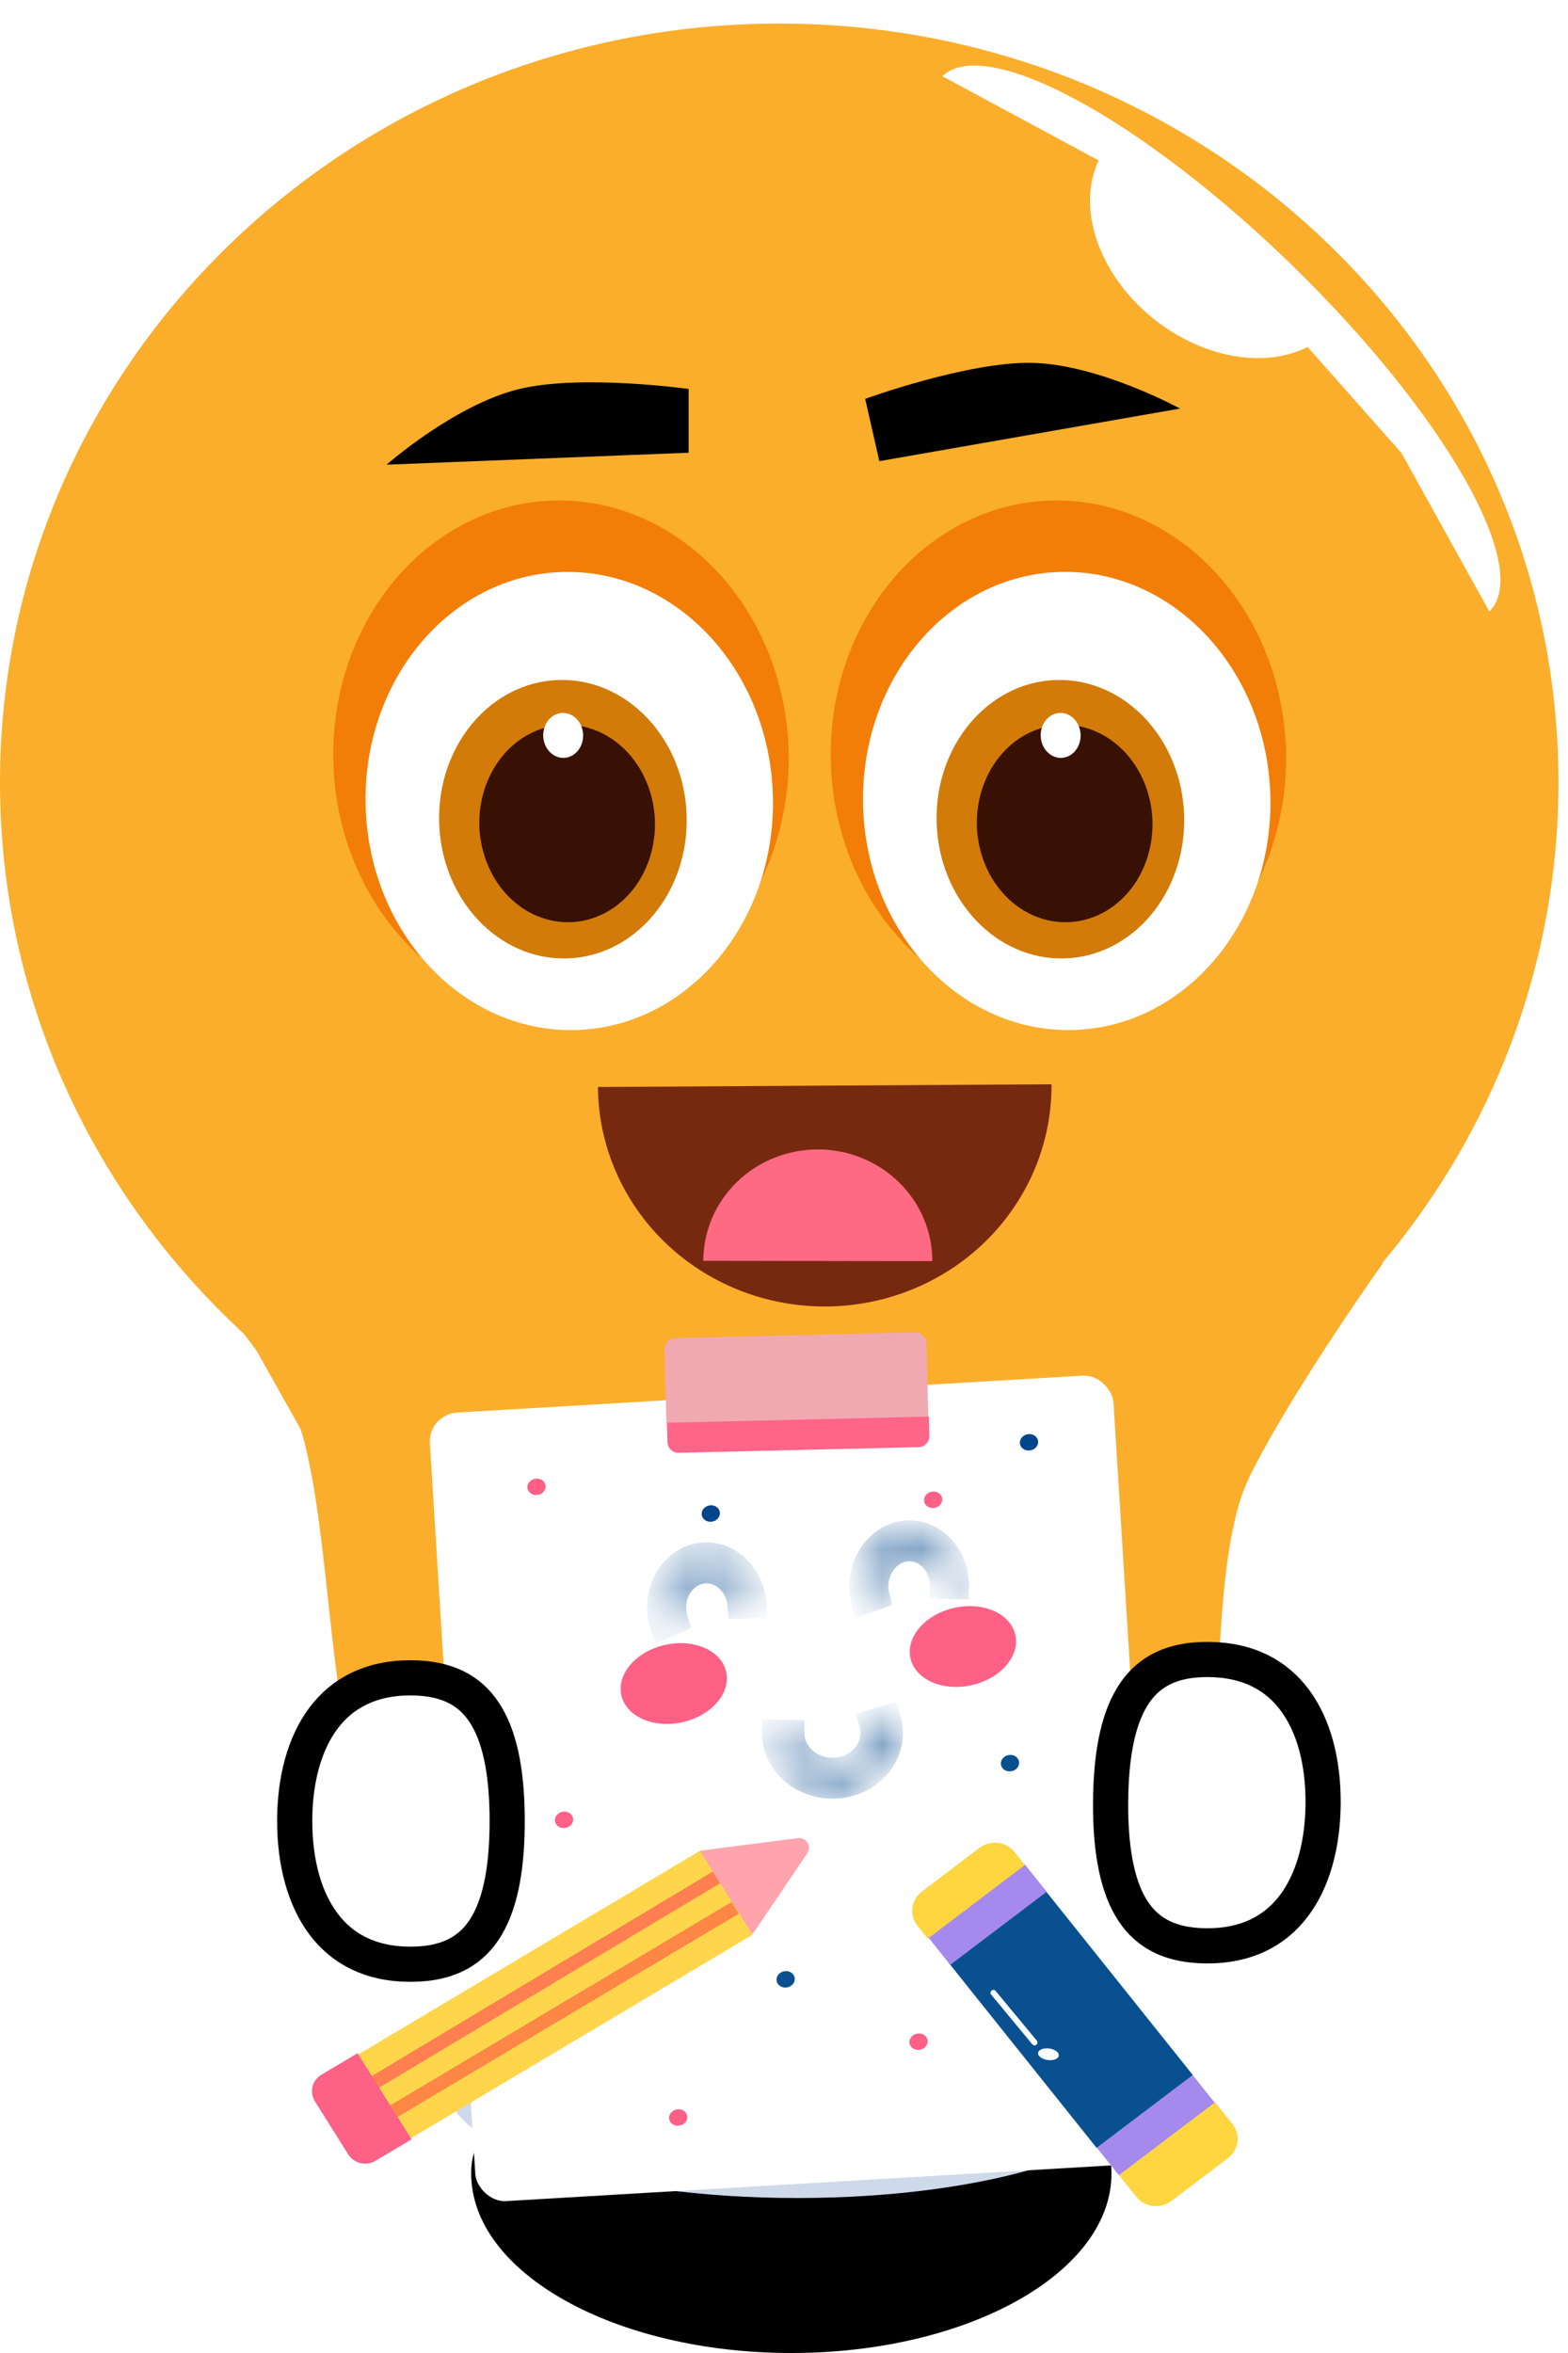 <svg width="40" height="60" viewBox="0 0 40 60" fill="none" xmlns="http://www.w3.org/2000/svg">
<path d="M19.879 0.601C30.857 0.601 39.757 9.264 39.757 19.95C39.757 24.597 38.073 28.861 35.268 32.197C35.265 32.201 35.267 32.206 35.272 32.207C35.276 32.207 35.279 32.212 35.276 32.215C34.481 33.332 32.695 35.973 31.87 37.668C30.836 39.792 31.3 44.478 30.63 45.658C30.113 46.569 28.975 46.379 27.941 46.366C22.634 46.299 11.605 46.124 9.951 45.962C8.316 45.802 8.601 39.729 7.708 36.562C7.687 36.489 7.658 36.421 7.621 36.355L6.539 34.432L6.281 34.088C6.244 34.038 6.203 33.993 6.157 33.951C2.364 30.427 0 25.457 0 19.95C0 9.264 8.9 0.601 19.879 0.601Z" fill="#FAAE2B"/>
<ellipse cx="6.527" cy="5.806" rx="6.527" ry="5.806" transform="matrix(0.029 1 -1 0.028 32.617 12.6)" fill="#F27E07"/>
<g filter="url(#filter0_d_1634_1183)">
<ellipse cx="5.84" cy="5.194" rx="5.84" ry="5.194" transform="matrix(0.029 1 -1 0.028 32.237 13.526)" fill="white"/>
</g>
<ellipse cx="3.55" cy="3.157" rx="3.55" ry="3.157" transform="matrix(0.029 1 -1 0.028 30.105 17.251)" fill="#D27B08"/>
<ellipse cx="2.486" cy="2.277" rx="2.486" ry="2.277" transform="matrix(0.347 0.938 -0.908 0.417 28.365 17.717)" fill="#381004"/>
<ellipse cx="0.573" cy="0.509" rx="0.573" ry="0.509" transform="matrix(0.029 1 -1 0.028 27.55 18.165)" fill="white"/>
<ellipse cx="6.527" cy="5.806" rx="6.527" ry="5.806" transform="matrix(0.029 1 -1 0.028 19.927 12.6)" fill="#F27E07"/>
<g filter="url(#filter1_d_1634_1183)">
<ellipse cx="5.84" cy="5.194" rx="5.84" ry="5.194" transform="matrix(0.029 1 -1 0.028 19.547 13.527)" fill="white"/>
</g>
<ellipse cx="3.55" cy="3.157" rx="3.55" ry="3.157" transform="matrix(0.029 1 -1 0.028 17.414 17.251)" fill="#D27B08"/>
<ellipse cx="2.486" cy="2.277" rx="2.486" ry="2.277" transform="matrix(0.347 0.938 -0.908 0.417 15.673 17.717)" fill="#381004"/>
<ellipse cx="0.573" cy="0.509" rx="0.573" ry="0.509" transform="matrix(0.029 1 -1 0.028 14.859 18.165)" fill="white"/>
<path d="M28.362 3.58C27.869 4.132 27.695 4.912 27.876 5.75C28.057 6.588 28.579 7.414 29.327 8.047C30.076 8.679 30.989 9.067 31.867 9.124C32.744 9.182 33.514 8.904 34.006 8.352L31.184 5.966L28.362 3.58Z" fill="white"/>
<path d="M37.993 15.592C38.526 15.076 38.301 13.863 37.369 12.218C36.437 10.574 34.874 8.634 33.023 6.824C31.173 5.014 29.187 3.483 27.502 2.568C25.817 1.653 24.572 1.428 24.04 1.944L28.508 4.35L32.447 7.821L35.751 11.55L37.993 15.592Z" fill="white"/>
<path d="M28.354 55.423C28.354 57.951 24.697 60 20.187 60C15.676 60 12.02 57.951 12.02 55.423C12.02 52.896 15.676 55.423 20.187 55.423C24.697 55.423 28.354 52.896 28.354 55.423Z" fill="black"/>
<path d="M29.279 53.199C29.279 54.773 25.277 56.048 20.341 56.048C15.405 56.048 11.403 54.773 11.403 53.199C11.403 51.624 15.405 52.199 20.341 52.199C25.277 52.199 29.279 51.624 29.279 53.199Z" fill="#CEDAEA"/>
<rect width="17.44" height="20.168" rx="0.74" transform="matrix(1 -0.059 0.062 0.997 10.92 36.063)" fill="white"/>
<ellipse cx="1.367" cy="1.013" rx="1.367" ry="1.013" transform="matrix(0.975 -0.232 0.243 0.967 22.985 41.323)" fill="#FF6086"/>
<ellipse cx="0.233" cy="0.21" rx="0.233" ry="0.21" transform="matrix(0.975 -0.232 0.243 0.967 25.487 44.81)" fill="#085090"/>
<ellipse cx="0.233" cy="0.21" rx="0.233" ry="0.21" transform="matrix(0.975 -0.232 0.243 0.967 25.972 36.629)" fill="#01458B"/>
<ellipse cx="0.233" cy="0.21" rx="0.233" ry="0.21" transform="matrix(0.975 -0.232 0.243 0.967 17.854 38.445)" fill="#01458B"/>
<ellipse cx="0.233" cy="0.21" rx="0.233" ry="0.21" transform="matrix(0.975 -0.232 0.243 0.967 23.527 38.095)" fill="#FF6086"/>
<ellipse cx="0.233" cy="0.21" rx="0.233" ry="0.21" transform="matrix(0.975 -0.232 0.243 0.967 14.111 46.256)" fill="#FF6086"/>
<ellipse cx="0.233" cy="0.21" rx="0.233" ry="0.21" transform="matrix(0.975 -0.232 0.243 0.967 13.408 37.764)" fill="#FF6086"/>
<ellipse cx="0.233" cy="0.21" rx="0.233" ry="0.21" transform="matrix(0.975 -0.232 0.243 0.967 19.764 50.323)" fill="#085090"/>
<ellipse cx="0.233" cy="0.21" rx="0.233" ry="0.21" transform="matrix(0.975 -0.232 0.243 0.967 23.154 51.913)" fill="#FF6086"/>
<ellipse cx="0.233" cy="0.21" rx="0.233" ry="0.21" transform="matrix(0.975 -0.232 0.243 0.967 17.023 53.846)" fill="#FF6086"/>
<ellipse cx="1.367" cy="1.013" rx="1.367" ry="1.013" transform="matrix(0.975 -0.232 0.243 0.967 15.609 42.267)" fill="#FF6086"/>
<mask id="path-28-inside-1_1634_1183" fill="white">
<path d="M24.413 40.473C24.418 40.274 24.384 40.076 24.313 39.894C24.243 39.712 24.138 39.549 24.006 39.417C23.874 39.286 23.718 39.188 23.549 39.131C23.38 39.074 23.201 39.06 23.026 39.088C22.851 39.117 22.683 39.188 22.534 39.297C22.385 39.405 22.259 39.549 22.164 39.718C22.069 39.886 22.007 40.076 21.984 40.273C21.96 40.471 21.975 40.672 22.027 40.861L22.393 40.731C22.358 40.601 22.348 40.464 22.364 40.328C22.38 40.193 22.422 40.062 22.487 39.947C22.552 39.831 22.639 39.733 22.741 39.658C22.843 39.584 22.958 39.535 23.078 39.515C23.199 39.496 23.321 39.506 23.437 39.545C23.553 39.584 23.66 39.651 23.751 39.741C23.841 39.831 23.913 39.943 23.962 40.068C24.01 40.193 24.033 40.328 24.03 40.465L24.413 40.473Z"/>
</mask>
<path d="M24.413 40.473C24.418 40.274 24.384 40.076 24.313 39.894C24.243 39.712 24.138 39.549 24.006 39.417C23.874 39.286 23.718 39.188 23.549 39.131C23.38 39.074 23.201 39.06 23.026 39.088C22.851 39.117 22.683 39.188 22.534 39.297C22.385 39.405 22.259 39.549 22.164 39.718C22.069 39.886 22.007 40.076 21.984 40.273C21.96 40.471 21.975 40.672 22.027 40.861L22.393 40.731C22.358 40.601 22.348 40.464 22.364 40.328C22.38 40.193 22.422 40.062 22.487 39.947C22.552 39.831 22.639 39.733 22.741 39.658C22.843 39.584 22.958 39.535 23.078 39.515C23.199 39.496 23.321 39.506 23.437 39.545C23.553 39.584 23.66 39.651 23.751 39.741C23.841 39.831 23.913 39.943 23.962 40.068C24.01 40.193 24.033 40.328 24.03 40.465L24.413 40.473Z" stroke="#01458B" stroke-width="0.614" mask="url(#path-28-inside-1_1634_1183)"/>
<mask id="path-29-inside-2_1634_1183" fill="white">
<path d="M19.254 40.954C19.244 40.755 19.197 40.56 19.114 40.383C19.031 40.206 18.915 40.05 18.774 39.928C18.634 39.805 18.471 39.718 18.298 39.672C18.125 39.626 17.946 39.623 17.773 39.663C17.601 39.703 17.438 39.785 17.297 39.904C17.156 40.022 17.04 40.173 16.957 40.348C16.874 40.523 16.826 40.716 16.816 40.914C16.806 41.113 16.835 41.312 16.9 41.498L17.256 41.344C17.212 41.217 17.192 41.08 17.199 40.944C17.205 40.808 17.238 40.675 17.295 40.556C17.352 40.436 17.432 40.332 17.529 40.251C17.625 40.17 17.737 40.114 17.855 40.086C17.974 40.059 18.097 40.061 18.215 40.092C18.334 40.123 18.445 40.183 18.542 40.267C18.639 40.351 18.718 40.458 18.775 40.58C18.831 40.701 18.864 40.835 18.871 40.971L19.254 40.954Z"/>
</mask>
<path d="M19.254 40.954C19.244 40.755 19.197 40.56 19.114 40.383C19.031 40.206 18.915 40.05 18.774 39.928C18.634 39.805 18.471 39.718 18.298 39.672C18.125 39.626 17.946 39.623 17.773 39.663C17.601 39.703 17.438 39.785 17.297 39.904C17.156 40.022 17.04 40.173 16.957 40.348C16.874 40.523 16.826 40.716 16.816 40.914C16.806 41.113 16.835 41.312 16.9 41.498L17.256 41.344C17.212 41.217 17.192 41.08 17.199 40.944C17.205 40.808 17.238 40.675 17.295 40.556C17.352 40.436 17.432 40.332 17.529 40.251C17.625 40.17 17.737 40.114 17.855 40.086C17.974 40.059 18.097 40.061 18.215 40.092C18.334 40.123 18.445 40.183 18.542 40.267C18.639 40.351 18.718 40.458 18.775 40.58C18.831 40.701 18.864 40.835 18.871 40.971L19.254 40.954Z" stroke="#01458B" stroke-width="0.614" mask="url(#path-29-inside-2_1634_1183)"/>
<mask id="path-30-inside-3_1634_1183" fill="white">
<path d="M19.743 44.156C19.739 44.355 19.782 44.552 19.869 44.735C19.956 44.917 20.085 45.08 20.247 45.213C20.409 45.345 20.601 45.443 20.808 45.5C21.015 45.558 21.233 45.573 21.448 45.545C21.662 45.517 21.866 45.447 22.048 45.338C22.229 45.23 22.383 45.087 22.498 44.919C22.613 44.75 22.687 44.561 22.715 44.363C22.742 44.166 22.723 43.965 22.658 43.775L22.211 43.904C22.255 44.034 22.269 44.172 22.25 44.307C22.231 44.443 22.18 44.573 22.101 44.688C22.022 44.804 21.917 44.902 21.792 44.976C21.668 45.05 21.527 45.099 21.381 45.118C21.234 45.137 21.084 45.127 20.942 45.087C20.8 45.048 20.669 44.98 20.557 44.89C20.446 44.799 20.358 44.687 20.298 44.562C20.238 44.437 20.209 44.301 20.212 44.165L19.743 44.156Z"/>
</mask>
<path d="M19.743 44.156C19.739 44.355 19.782 44.552 19.869 44.735C19.956 44.917 20.085 45.08 20.247 45.213C20.409 45.345 20.601 45.443 20.808 45.5C21.015 45.558 21.233 45.573 21.448 45.545C21.662 45.517 21.866 45.447 22.048 45.338C22.229 45.23 22.383 45.087 22.498 44.919C22.613 44.75 22.687 44.561 22.715 44.363C22.742 44.166 22.723 43.965 22.658 43.775L22.211 43.904C22.255 44.034 22.269 44.172 22.25 44.307C22.231 44.443 22.18 44.573 22.101 44.688C22.022 44.804 21.917 44.902 21.792 44.976C21.668 45.05 21.527 45.099 21.381 45.118C21.234 45.137 21.084 45.127 20.942 45.087C20.8 45.048 20.669 44.98 20.557 44.89C20.446 44.799 20.358 44.687 20.298 44.562C20.238 44.437 20.209 44.301 20.212 44.165L19.743 44.156Z" stroke="#01458B" stroke-width="0.614" mask="url(#path-30-inside-3_1634_1183)"/>
<rect width="6.675" height="2.413" rx="0.279" transform="matrix(1.001 -0.024 0.025 0.999 16.946 34.128)" fill="#F0A9B1"/>
<path d="M17.015 36.28L23.695 36.122L23.707 36.615C23.711 36.769 23.589 36.897 23.434 36.901L17.314 37.046C17.16 37.049 17.031 36.927 17.027 36.773L17.015 36.28Z" fill="#FF6489"/>
<path d="M20.348 46.872C20.563 46.844 20.714 47.079 20.595 47.255L19.253 49.241C19.152 49.389 18.927 49.385 18.829 49.232L17.751 47.558C17.652 47.405 17.746 47.206 17.927 47.183L20.348 46.872Z" fill="#FFA3AD"/>
<rect width="11.366" height="2.521" transform="matrix(0.858 -0.511 0.533 0.848 8.104 53.003)" fill="#FFD64B"/>
<line y1="-0.175" x2="10.27" y2="-0.175" transform="matrix(0.856 -0.513 0.535 0.847 9.579 53.29)" stroke="#FF7F51" stroke-width="0.35"/>
<line y1="-0.175" x2="10.2" y2="-0.175" transform="matrix(0.858 -0.511 0.533 0.848 10.097 54.009)" stroke="#FE8745" stroke-width="0.35"/>
<path d="M8.035 53.585C7.888 53.351 7.96 53.047 8.197 52.906L9.121 52.356L10.5 54.552L9.576 55.101C9.34 55.242 9.028 55.167 8.881 54.933L8.035 53.585Z" fill="#FD6186"/>
<rect width="0.906" height="3.055" transform="matrix(0.622 0.778 -0.8 0.606 30.426 52.914)" fill="#A589ED"/>
<rect width="6.072" height="3.067" transform="matrix(0.622 0.778 -0.8 0.606 26.652 48.188)" fill="#085090"/>
<rect width="0.906" height="3.076" transform="matrix(0.622 0.778 -0.8 0.606 26.138 47.534)" fill="#A589ED"/>
<path d="M30.998 53.608L31.438 54.159C31.654 54.429 31.605 54.819 31.327 55.029L29.882 56.125C29.605 56.335 29.204 56.287 28.988 56.017L28.547 55.466L30.998 53.608Z" fill="#FFD540"/>
<path d="M26.146 47.557L25.882 47.227C25.666 46.957 25.266 46.908 24.988 47.119L23.517 48.235C23.239 48.445 23.189 48.835 23.405 49.105L23.669 49.435L26.146 47.557Z" fill="#FFD540"/>
<ellipse cx="0.267" cy="0.148" rx="0.267" ry="0.148" transform="matrix(-0.991 -0.135 -0.142 0.99 27.032 52.272)" fill="white"/>
<path d="M25.342 50.815L26.392 52.082" stroke="white" stroke-width="0.148" stroke-linecap="round"/>
<path d="M10.472 42.784C11.491 42.784 12.065 43.172 12.415 43.765C12.79 44.4 12.938 45.325 12.938 46.435C12.938 47.546 12.79 48.471 12.415 49.106C12.065 49.699 11.491 50.087 10.472 50.087C9.442 50.087 8.726 49.688 8.256 49.065C7.773 48.424 7.518 47.504 7.518 46.435C7.518 45.367 7.773 44.447 8.256 43.807C8.726 43.183 9.442 42.784 10.472 42.784Z" fill="white" stroke="black" stroke-width="0.897"/>
<path d="M30.777 49.618C29.758 49.612 29.186 49.221 28.839 48.627C28.468 47.989 28.325 47.063 28.332 45.953C28.339 44.843 28.492 43.918 28.872 43.285C29.225 42.694 29.802 42.31 30.821 42.316C31.851 42.322 32.564 42.724 33.03 43.351C33.51 43.994 33.759 44.915 33.753 45.984C33.746 47.053 33.486 47.971 32.999 48.608C32.524 49.23 31.806 49.624 30.777 49.618Z" fill="white" stroke="black" stroke-width="0.897"/>
<path d="M17.567 9.918V11.544L9.862 11.849C9.862 11.849 11.608 10.313 13.252 9.918C14.835 9.538 17.567 9.918 17.567 9.918Z" fill="black"/>
<path d="M22.071 10.171L22.432 11.759L30.102 10.418C30.102 10.418 28.038 9.289 26.328 9.253C24.682 9.219 22.071 10.171 22.071 10.171Z" fill="black"/>
<path d="M15.254 27.718C15.258 28.458 15.413 29.189 15.708 29.87C16.003 30.552 16.433 31.17 16.973 31.69C17.514 32.21 18.154 32.621 18.858 32.9C19.562 33.178 20.315 33.319 21.075 33.315C21.835 33.31 22.586 33.16 23.286 32.873C23.986 32.586 24.621 32.167 25.155 31.641C25.689 31.115 26.111 30.491 26.398 29.806C26.684 29.121 26.829 28.388 26.825 27.649L21.039 27.683L15.254 27.718Z" fill="#77290F"/>
<path d="M23.784 32.158C23.785 31.784 23.71 31.415 23.563 31.069C23.417 30.724 23.202 30.41 22.931 30.146C22.66 29.881 22.339 29.671 21.985 29.528C21.63 29.384 21.25 29.31 20.867 29.31C20.483 29.309 20.103 29.382 19.748 29.525C19.394 29.667 19.071 29.876 18.8 30.14C18.528 30.404 18.312 30.717 18.165 31.061C18.018 31.406 17.942 31.776 17.941 32.15L20.863 32.154L23.784 32.158Z" fill="#FD6A81"/>
<defs>
<filter id="filter0_d_1634_1183" x="21.108" y="13.669" width="12.217" height="13.505" filterUnits="userSpaceOnUse" color-interpolation-filters="sRGB">
<feFlood flood-opacity="0" result="BackgroundImageFix"/>
<feColorMatrix in="SourceAlpha" type="matrix" values="0 0 0 0 0 0 0 0 0 0 0 0 0 0 0 0 0 0 127 0" result="hardAlpha"/>
<feOffset dy="0.913"/>
<feGaussianBlur stdDeviation="0.457"/>
<feComposite in2="hardAlpha" operator="out"/>
<feColorMatrix type="matrix" values="0 0 0 0 0 0 0 0 0 0 0 0 0 0 0 0 0 0 0.25 0"/>
<feBlend mode="normal" in2="BackgroundImageFix" result="effect1_dropShadow_1634_1183"/>
<feBlend mode="normal" in="SourceGraphic" in2="effect1_dropShadow_1634_1183" result="shape"/>
</filter>
<filter id="filter1_d_1634_1183" x="8.418" y="13.67" width="12.217" height="13.505" filterUnits="userSpaceOnUse" color-interpolation-filters="sRGB">
<feFlood flood-opacity="0" result="BackgroundImageFix"/>
<feColorMatrix in="SourceAlpha" type="matrix" values="0 0 0 0 0 0 0 0 0 0 0 0 0 0 0 0 0 0 127 0" result="hardAlpha"/>
<feOffset dy="0.913"/>
<feGaussianBlur stdDeviation="0.457"/>
<feComposite in2="hardAlpha" operator="out"/>
<feColorMatrix type="matrix" values="0 0 0 0 0 0 0 0 0 0 0 0 0 0 0 0 0 0 0.25 0"/>
<feBlend mode="normal" in2="BackgroundImageFix" result="effect1_dropShadow_1634_1183"/>
<feBlend mode="normal" in="SourceGraphic" in2="effect1_dropShadow_1634_1183" result="shape"/>
</filter>
</defs>
</svg>
